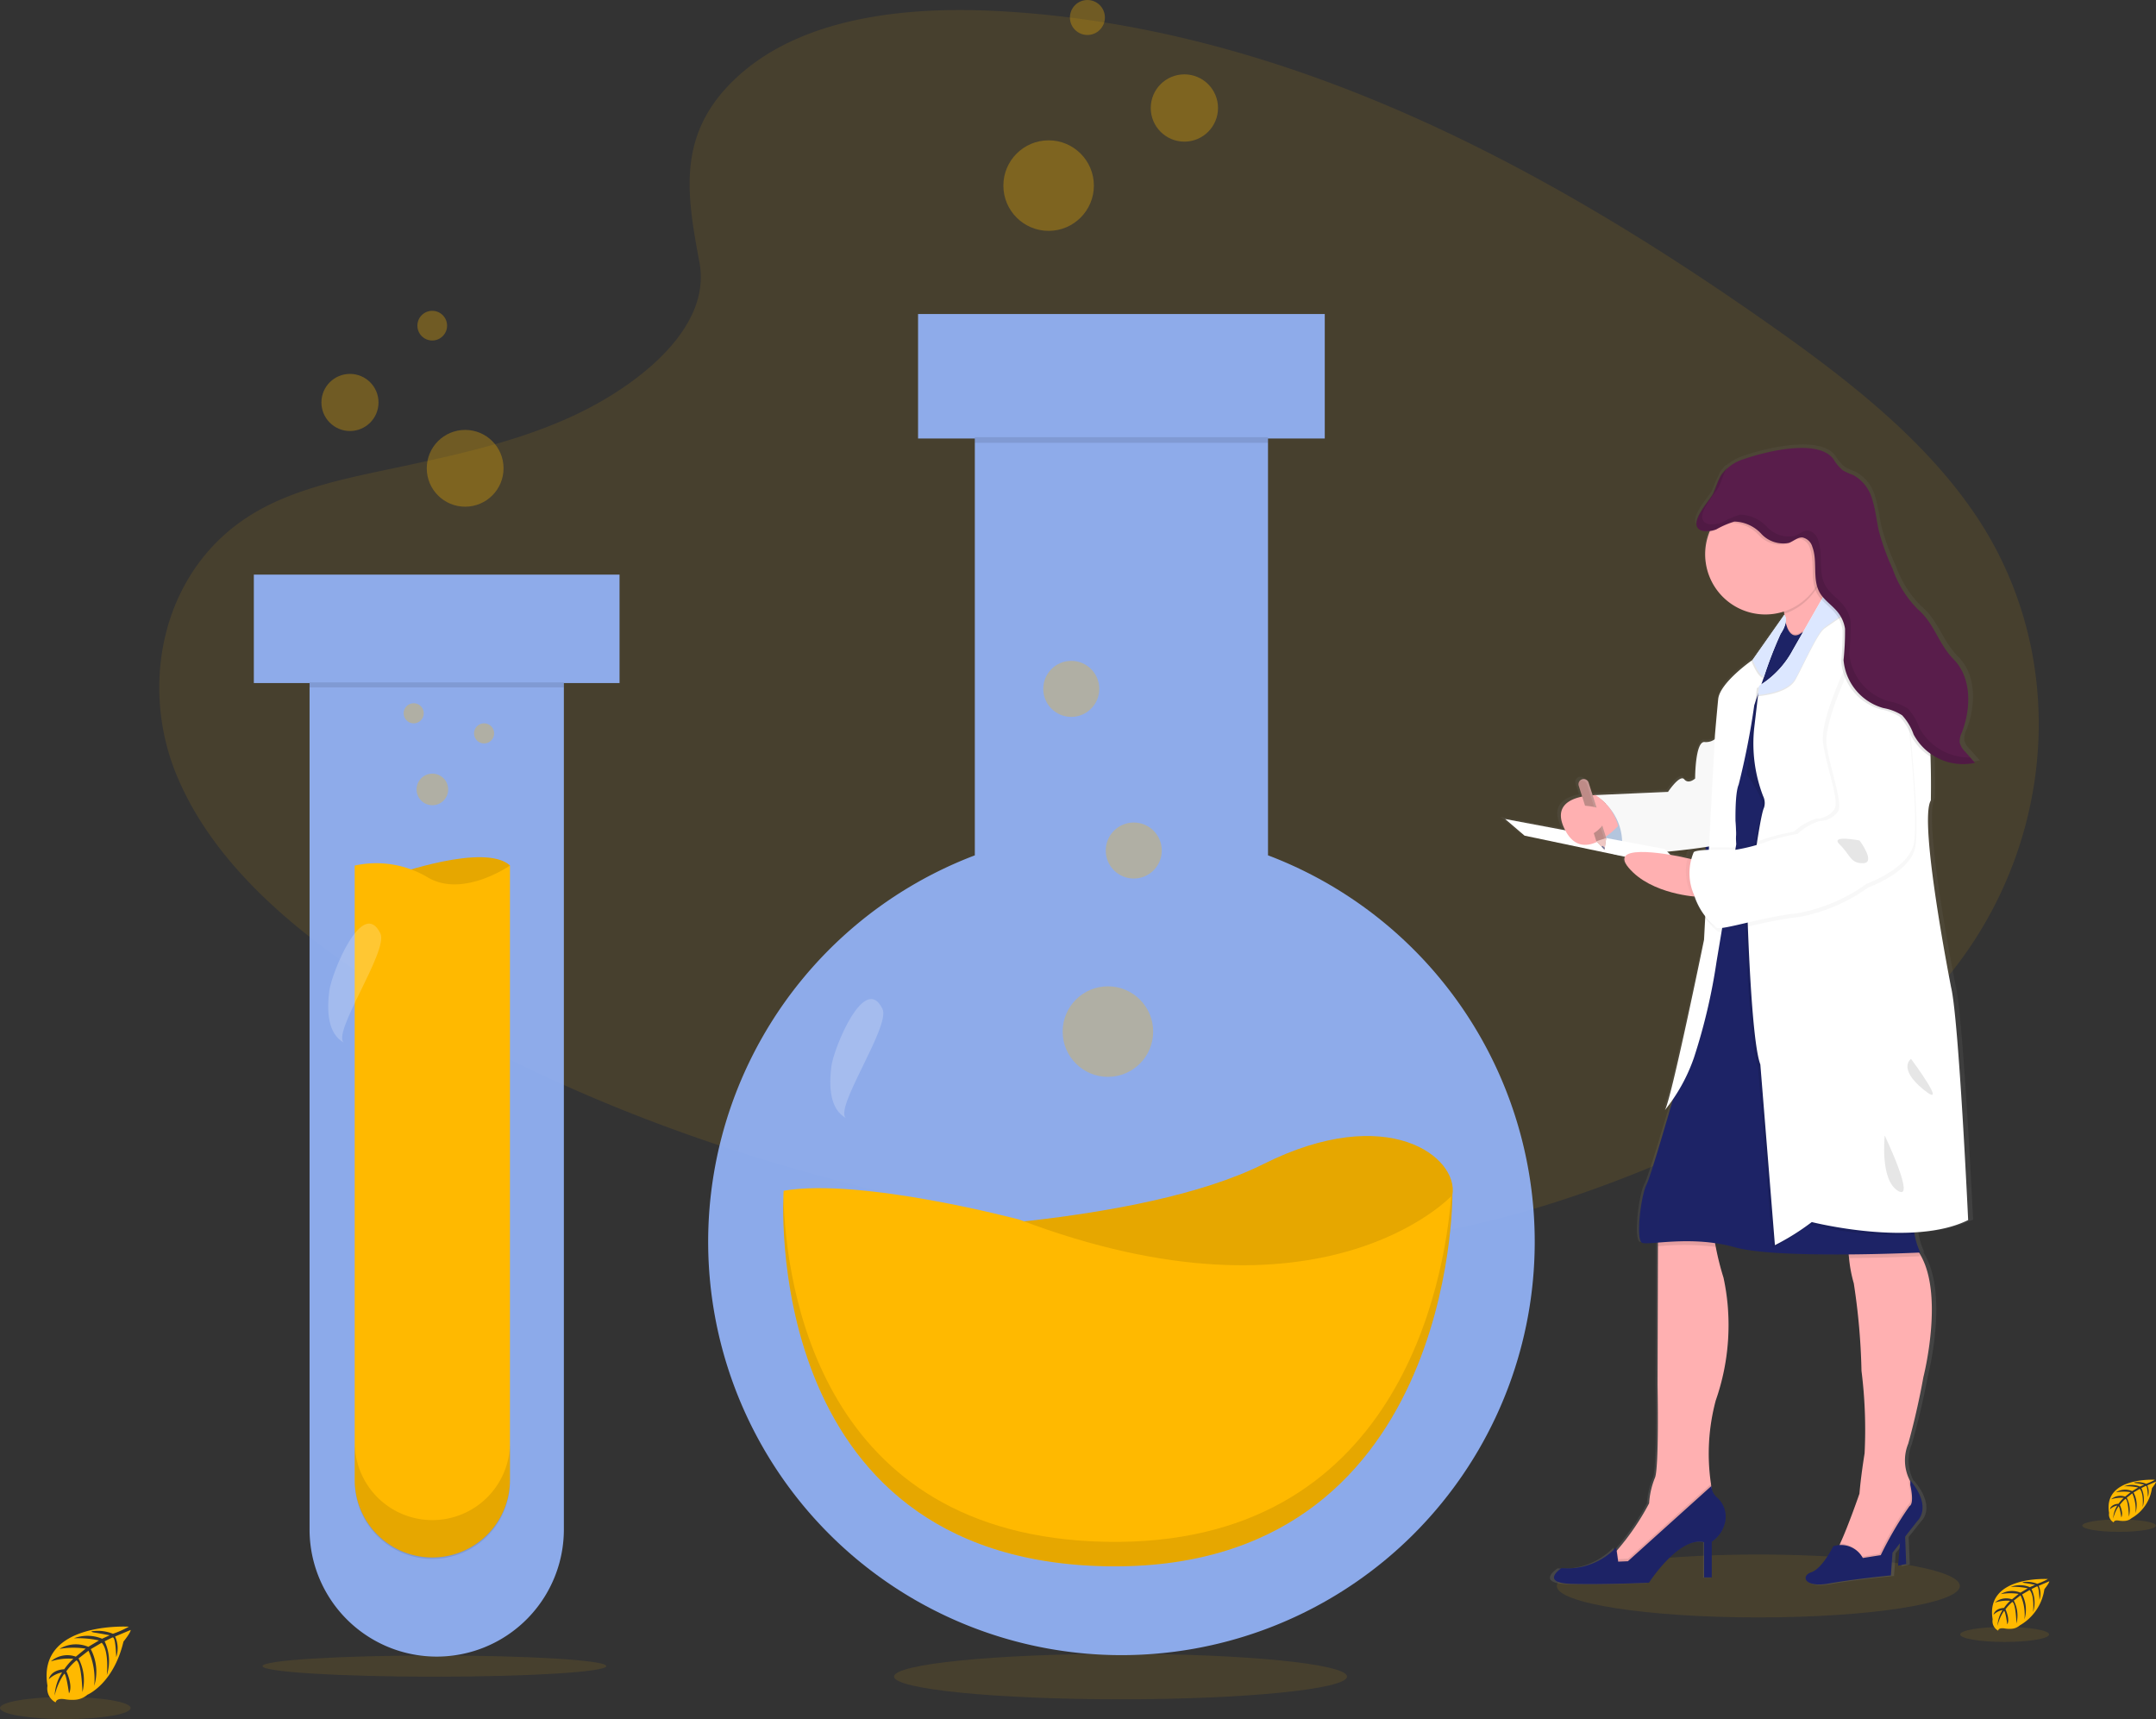 <svg id="undraw_science_fqhl" xmlns="http://www.w3.org/2000/svg" xmlns:xlink="http://www.w3.org/1999/xlink" width="155.555" height="124.015" viewBox="0 0 155.555 124.015">
  <rect x="0" y="0" width="155.555" height="124.015" fill="#333333" stroke="none"/>
  <defs>
    <linearGradient id="linear-gradient" x1="0.5" y1="1" x2="0.5" gradientUnits="objectBoundingBox">
      <stop offset="0" stop-color="gray" stop-opacity="0.251"/>
      <stop offset="0.54" stop-color="gray" stop-opacity="0.122"/>
      <stop offset="1" stop-color="gray" stop-opacity="0.102"/>
    </linearGradient>
  </defs>
  <path id="Path_247" data-name="Path 247" d="M133.47,801.324s-6.658-.4-5.873,4.265a1.135,1.135,0,0,0,.591,1.2s.013-.346.684-.228a3.054,3.054,0,0,0,.723.035,1.508,1.508,0,0,0,.885-.365h0s1.871-.773,2.6-3.832c0,0,.539-.668.517-.839l-1.123.472a2.021,2.021,0,0,1,.082,1.484s-.038-1.454-.254-1.418c-.044.008-.583.282-.583.282a3.314,3.314,0,0,1,.158,2.438s.189-1.74-.369-2.337l-.788.463a3.485,3.485,0,0,1,.249,2.648,4.975,4.975,0,0,0-.414-2.536l-.717.559a3.416,3.416,0,0,1,.282,2.424s-.057-2.125-.438-2.285a4.123,4.123,0,0,0-.723.787s.5,1.043.189,1.594c0,0-.189-1.418-.343-1.418a4.6,4.6,0,0,0-.69,1.575,3.414,3.414,0,0,1,.537-1.671,1.872,1.872,0,0,0-.956.495s.1-.663,1.11-.721a4.369,4.369,0,0,1,.655-.754,4.114,4.114,0,0,0-1.619.187,1.805,1.805,0,0,1,1.8-.342l.709-.578a5.859,5.859,0,0,0-1.89.019,2.3,2.3,0,0,1,2.081-.15l.77-.46a7.029,7.029,0,0,0-1.807-.157,2.767,2.767,0,0,1,2.032.031l.551-.247s-.83-.157-1.073-.189-.255-.093-.255-.093a2.876,2.876,0,0,1,1.558.173A6.928,6.928,0,0,0,133.47,801.324Z" transform="translate(-124.171 -683.975)" fill="#ffb900"/>
  <ellipse id="Ellipse_296" data-name="Ellipse 296" cx="4.712" cy="0.797" rx="4.712" ry="0.797" transform="translate(0 122.421)" fill="#ffb900" opacity="0.1"/>
  <path id="Path_248" data-name="Path 248" d="M1075.469,734.054s-3.755-.227-3.307,2.4a.643.643,0,0,0,.334.677s0-.2.384-.129a1.756,1.756,0,0,0,.408.019.849.849,0,0,0,.5-.2h0a2.982,2.982,0,0,0,1.466-2.161s.3-.376.291-.472l-.63.271a1.141,1.141,0,0,1,.046.838s-.021-.821-.142-.8c-.025,0-.331.157-.331.157a1.863,1.863,0,0,1,.093,1.373s.105-.98-.208-1.317l-.447.26a1.968,1.968,0,0,1,.14,1.495,2.791,2.791,0,0,0-.233-1.43l-.4.315a1.914,1.914,0,0,1,.158,1.367s-.033-1.2-.247-1.288a2.46,2.46,0,0,0-.408.439s.28.588.107.9c0,0-.107-.8-.2-.8a2.641,2.641,0,0,0-.388.89,1.918,1.918,0,0,1,.3-.945,1.054,1.054,0,0,0-.539.28s.055-.375.63-.408a2.459,2.459,0,0,1,.37-.425,2.322,2.322,0,0,0-.914.105,1.026,1.026,0,0,1,1.017-.192l.4-.326a3.284,3.284,0,0,0-1.065.011,1.283,1.283,0,0,1,1.172-.085l.435-.26a3.92,3.92,0,0,0-1.018-.087,1.554,1.554,0,0,1,1.145.017l.315-.14s-.473-.091-.6-.105-.145-.052-.145-.052a1.625,1.625,0,0,1,.879.1A3.847,3.847,0,0,0,1075.469,734.054Z" transform="translate(-919.991 -627.304)" fill="#ffb900"/>
  <ellipse id="Ellipse_297" data-name="Ellipse 297" cx="2.657" cy="0.449" rx="2.657" ry="0.449" transform="translate(150.236 109.61)" fill="#ffb900" opacity="0.1"/>
  <path id="Path_249" data-name="Path 249" d="M1022.751,779.519s-4.533-.272-3.991,2.906a.776.776,0,0,0,.4.817s0-.236.472-.158a2.064,2.064,0,0,0,.493.024,1.027,1.027,0,0,0,.6-.249h0a3.593,3.593,0,0,0,1.769-2.608s.367-.455.353-.572l-.765.328a1.372,1.372,0,0,1,.057,1.01s-.025-.991-.172-.967c-.03,0-.4.191-.4.191a2.257,2.257,0,0,1,.11,1.66s.129-1.184-.25-1.589l-.539.315a2.38,2.38,0,0,1,.17,1.8,3.4,3.4,0,0,0-.284-1.733l-.487.38a2.329,2.329,0,0,1,.192,1.651s-.039-1.446-.3-1.555a2.91,2.91,0,0,0-.491.531s.339.71.129,1.085c0,0-.129-.964-.235-.969a3.245,3.245,0,0,0-.472,1.076,2.326,2.326,0,0,1,.367-1.137,1.284,1.284,0,0,0-.652.337s.066-.45.756-.49a2.963,2.963,0,0,1,.446-.515,2.8,2.8,0,0,0-1.1.128,1.24,1.24,0,0,1,1.229-.232l.482-.394a3.961,3.961,0,0,0-1.287.013,1.568,1.568,0,0,1,1.417-.1l.524-.315a4.761,4.761,0,0,0-1.229-.105,1.881,1.881,0,0,1,1.383.022l.375-.169s-.565-.112-.729-.129-.175-.063-.175-.063a1.957,1.957,0,0,1,1.06.118A4.625,4.625,0,0,0,1022.751,779.519Z" transform="translate(-874.992 -665.607)" fill="#ffb900"/>
  <ellipse id="Ellipse_298" data-name="Ellipse 298" cx="3.208" cy="0.542" rx="3.208" ry="0.542" transform="translate(141.427 117.366)" fill="#ffb900" opacity="0.1"/>
  <ellipse id="Ellipse_299" data-name="Ellipse 299" cx="14.542" cy="2.27" rx="14.542" ry="2.27" transform="translate(112.322 112.141)" fill="#ffb900" opacity="0.1"/>
  <ellipse id="Ellipse_300" data-name="Ellipse 300" cx="16.341" cy="1.64" rx="16.341" ry="1.64" transform="translate(64.507 119.307)" fill="#ffb900" opacity="0.1"/>
  <ellipse id="Ellipse_301" data-name="Ellipse 301" cx="12.403" cy="0.765" rx="12.403" ry="0.765" transform="translate(18.938 119.427)" fill="#ffb900" opacity="0.1"/>
  <path id="Path_250" data-name="Path 250" d="M221.034,65.559c4.6-4.095,11.823-4.934,18.4-4.608,20.647,1.025,39.284,10.993,55.405,22.269,5.837,4.081,11.582,8.48,15.37,14.1,7.717,11.441,5.424,27.292-5.3,36.718a54.849,54.849,0,0,1-12.613,7.845c-8.073,3.876-16.785,6.987-25.946,7.875a85.472,85.472,0,0,1-19.645-.764c-18.15-2.463-35.965-7.906-50.9-17.215-6.549-4.095-12.723-9.166-15.422-15.774s-.972-14.98,5.716-18.89c2.766-1.618,6.073-2.348,9.31-3.033,4.766-1.01,9.607-2,13.909-4.059,4.441-2.12,9.7-6.22,8.82-10.912C217.2,74.076,216.44,69.654,221.034,65.559Z" transform="translate(-167.671 -60.164)" fill="#ffb900" opacity="0.1"/>
  <path id="Path_251" data-name="Path 251" d="M471,239.19V209.117h4.095V200.14H445.752v8.977h4.095V239.19a29.818,29.818,0,1,0,21.159,0Z" transform="translate(-379.514 -177.485)" fill="#96b7fe" opacity="0.9"/>
  <rect id="Rectangle_148" data-name="Rectangle 148" width="21.158" height="0.405" transform="translate(70.327 31.539)" opacity="0.1"/>
  <path id="Path_252" data-name="Path 252" d="M514,583.461s17.955-.315,26.932-4.808,14.107-.482,13.625,2.244-3.044,8.013-13.3,8.662S514,583.461,514,583.461Z" transform="translate(-449.77 -494.679)" fill="#ffb900"/>
  <path id="Path_253" data-name="Path 253" d="M514,583.461s17.955-.315,26.932-4.808,14.107-.482,13.625,2.244-3.044,8.013-13.3,8.662S514,583.461,514,583.461Z" transform="translate(-449.77 -494.679)" opacity="0.1"/>
  <path id="Path_254" data-name="Path 254" d="M465,600.695s-1.918,26.61,23.242,27.09,25.006-26.775,25.006-26.775-9.292,10.1-31.257,1.762C481.991,602.778,470.61,599.732,465,600.695Z" transform="translate(-408.46 -514.794)" fill="#ffb900"/>
  <path id="Path_255" data-name="Path 255" d="M513.182,603.788c-.5,6.13-3.761,25.318-24.915,24.913-20.736-.392-23.085-18.52-23.269-24.9-.115,3.422-.013,26.216,23.264,26.662,25.167.472,25.006-26.775,25.006-26.775S513.237,603.729,513.182,603.788Z" transform="translate(-408.475 -517.476)" opacity="0.1"/>
  <circle id="Ellipse_302" data-name="Ellipse 302" cx="3.265" cy="3.265" r="3.265" transform="translate(76.671 71.154)" fill="#ffb900" opacity="0.3"/>
  <circle id="Ellipse_303" data-name="Ellipse 303" cx="2.021" cy="2.021" r="2.021" transform="translate(79.78 59.336)" fill="#ffb900" opacity="0.3"/>
  <circle id="Ellipse_304" data-name="Ellipse 304" cx="2.021" cy="2.021" r="2.021" transform="translate(75.271 47.674)" fill="#ffb900" opacity="0.3"/>
  <path id="Path_256" data-name="Path 256" d="M486.6,518.757c-.173,1.377-.139,3.1,1.091,3.742-1.032-.539,3.2-6.646,2.6-7.894C489,511.944,486.753,517.478,486.6,518.757Z" transform="translate(-426.618 -441.82)" fill="#fff" opacity="0.2"/>
  <circle id="Ellipse_305" data-name="Ellipse 305" cx="3.265" cy="3.265" r="3.265" transform="translate(72.393 10.124)" fill="#ffb900" opacity="0.3"/>
  <circle id="Ellipse_306" data-name="Ellipse 306" cx="2.427" cy="2.427" r="2.427" transform="translate(83.026 5.364)" fill="#ffb900" opacity="0.3"/>
  <circle id="Ellipse_307" data-name="Ellipse 307" cx="1.262" cy="1.262" r="1.262" transform="translate(77.195 0)" fill="#ffb900" opacity="0.3"/>
  <path id="Path_257" data-name="Path 257" d="M248.856,319.48H222.47v7.826h4.021v61.056a9.174,9.174,0,1,0,18.348,0V327.306h4.018Z" transform="translate(-204.156 -278.029)" fill="#96b7fe" opacity="0.9"/>
  <path id="Path_258" data-name="Path 258" d="M286.81,450.209s6.53-2.333,8.347-.674c0,0-2.644,3.887-5.079,3.731S286.81,450.209,286.81,450.209Z" transform="translate(-258.362 -387.099)" fill="#ffb900"/>
  <path id="Path_259" data-name="Path 259" d="M286.81,450.209s6.53-2.333,8.347-.674c0,0-2.644,3.887-5.079,3.731S286.81,450.209,286.81,450.209Z" transform="translate(-258.362 -387.099)" opacity="0.1"/>
  <path id="Path_260" data-name="Path 260" d="M279.905,451.855v44.314a5.6,5.6,0,0,1-5.6,5.6h0a5.6,5.6,0,0,1-5.6-5.6V451.855a7.258,7.258,0,0,1,5.234.83C276.483,454.241,279.905,451.855,279.905,451.855Z" transform="translate(-243.113 -389.413)" fill="#ffb900"/>
  <rect id="Rectangle_149" data-name="Rectangle 149" width="18.347" height="0.361" transform="translate(22.332 49.228)" opacity="0.1"/>
  <path id="Path_261" data-name="Path 261" d="M274.308,722.6h0a5.6,5.6,0,0,1-5.6-5.6v2.8a5.6,5.6,0,0,0,5.6,5.6h0a5.6,5.6,0,0,0,5.6-5.6V717a5.6,5.6,0,0,1-5.6,5.6Z" transform="translate(-243.113 -612.94)" opacity="0.1"/>
  <circle id="Ellipse_308" data-name="Ellipse 308" cx="1.14" cy="1.14" r="1.14" transform="translate(30.056 55.81)" fill="#ffb900" opacity="0.3"/>
  <circle id="Ellipse_309" data-name="Ellipse 309" cx="0.726" cy="0.726" r="0.726" transform="translate(34.201 52.181)" fill="#ffb900" opacity="0.3"/>
  <circle id="Ellipse_310" data-name="Ellipse 310" cx="0.726" cy="0.726" r="0.726" transform="translate(29.122 50.731)" fill="#ffb900" opacity="0.3"/>
  <path id="Path_262" data-name="Path 262" d="M256.6,484.214c-.173,1.377-.139,3.1,1.091,3.742-1.033-.539,3.2-6.645,2.6-7.894C259,477.4,256.753,482.937,256.6,484.214Z" transform="translate(-232.843 -412.719)" fill="#fff" opacity="0.2"/>
  <circle id="Ellipse_311" data-name="Ellipse 311" cx="2.77" cy="2.77" r="2.77" transform="translate(30.791 31.013)" fill="#ffb900" opacity="0.3"/>
  <circle id="Ellipse_312" data-name="Ellipse 312" cx="2.06" cy="2.06" r="2.06" transform="translate(23.19 26.973)" fill="#ffb900" opacity="0.3"/>
  <circle id="Ellipse_313" data-name="Ellipse 313" cx="1.071" cy="1.071" r="1.071" transform="translate(30.115 22.422)" fill="#ffb900" opacity="0.3"/>
  <path id="Path_263" data-name="Path 263" d="M826.338,298.832s-2.418-12.023-1.493-13.52c0,0,.033-1.391-.022-3.163v-.2a4.179,4.179,0,0,0,.507.3,4.1,4.1,0,0,0,2.767.358l-.736-.816a1.356,1.356,0,0,1-.4-.663,1.445,1.445,0,0,1,.158-.717c.695-1.756.737-3.966-.608-5.306-1.131-1.128-1.408-2.583-2.63-3.611a7.634,7.634,0,0,1-1.857-2.926,16.761,16.761,0,0,1-1.016-2.772c-.176-.748-.246-1.521-.488-2.252a2.868,2.868,0,0,0-1.4-1.767,5.148,5.148,0,0,1-.761-.337,3.266,3.266,0,0,1-.7-.822c-1.1-1.466-4.82-.6-6.577-.008a3.7,3.7,0,0,0-1.3.72l.016-.027.044-.065a2.328,2.328,0,0,0-.491.548,13.9,13.9,0,0,0-.576,1.312c-.258.52-1.692,1.97-1.076,2.555a.528.528,0,0,0,.143.095,1.284,1.284,0,0,0,.726.072c-.009.02-.019.041-.027.061a4.293,4.293,0,0,0-.315,1.624,4.394,4.394,0,0,0,4.432,4.355,4.492,4.492,0,0,0,1.358-.208c.011.055.02.11.03.165a.143.143,0,0,0,.011.068h0l-.077.109-.013-.02-2.3,3.213c-.351.246-2.375,1.71-2.484,2.808-.12,1.2-.239,2.61-.239,2.61l-.016.3a.907.907,0,0,1-.731.2c-.717-.118-.717,2.64-.717,2.64s-.472.439-.8.058-1.194.909-1.194.909l-5.432.235h-.124l-.293-.907a.383.383,0,0,0-.473-.243.305.305,0,0,0-.066.027l-.019.013a.232.232,0,0,0-.038.027.106.106,0,0,0-.02.017.272.272,0,0,0-.03.03l-.016.02-.009.009h0a.37.37,0,0,0-.054.328l.252.778c-1.047.211-2.12.8-1.246,2.443l-4.429-.817,1.433,1.2,7.4,1.528c-.1.176-.033.43.272.788,1.315,1.547,3.719,1.966,4.684,2.076a8.28,8.28,0,0,0,.945,1.6l-.085,1.54s-2.444,11.748-2.893,12.345a6.968,6.968,0,0,0,.606-.819c-.71,2.414-1.7,5.719-1.963,6.213-.419.788-.806,3.988-.329,4.194a3.986,3.986,0,0,0,1.161-.013v.265l-.027,10.041s.12,6.16-.209,6.746a5.739,5.739,0,0,0-.417,1.818,17.925,17.925,0,0,1-2.362,3.407l-.024.021-.033-.23a4.994,4.994,0,0,1-4.029,1.5s-1.671,1.085.806,1.143,5.64-.088,5.64-.088,2.205-3.372,4.059-2.933v2.551h.567v-2.574a2.325,2.325,0,0,0,1.008-1.529,1.851,1.851,0,0,0-.66-1.715,1.1,1.1,0,0,1-.362-.8l-.021.017a1.167,1.167,0,0,0-.02-.158,14.711,14.711,0,0,1,.354-6.048c.984-2.758,1.284-6.6.567-8.886a20.319,20.319,0,0,1-.567-2.225c-.017-.1-.035-.186-.049-.271a11.182,11.182,0,0,1,1.454.3,41.006,41.006,0,0,0,8.4.518c.008.085.017.173.027.263a9.556,9.556,0,0,0,.35,1.827,47.04,47.04,0,0,1,.567,6.335,33.485,33.485,0,0,1,.228,5.974c-.157.961-.29,1.925-.376,2.893v.019s-.822,2.345-1.418,3.622c-.016.033-.03.065-.046.1a1.986,1.986,0,0,0-.473.1s-.8,1.613-1.611,1.877-.537,1.143,1.284.821,4.568-.586,4.568-.586l.12-1.643.559-.7-.142,1.638.6-.117-.079-1.994.915-1.145s1.1-.983-.537-2.917v.041c-.017-.028-.035-.057-.054-.083v-.009a3.136,3.136,0,0,1-.091-2.6c.717-2.52,1.134-4.808,1.134-4.808s1.6-6.128-.324-9.029h.087a4.894,4.894,0,0,1-.416-1.288c-.009-.054-.017-.109-.027-.157a10.621,10.621,0,0,0,3.963-.895C827.59,315.7,826.905,301.149,826.338,298.832Zm-18.086-10.143v.028l-.295.014Zm-1,.139a.315.315,0,0,0-.132.063,1.309,1.309,0,0,0-.23.6l-.457-.1s-.315-.068-.788-.143l-.219-.219C806.032,288.969,806.655,288.9,807.249,288.828Z" transform="translate(-685.241 -227.749)" fill="url(#linear-gradient)"/>
  <path id="Path_264" data-name="Path 264" d="M869.675,702.4l-.175,2.076.584-.118L870,702.11Z" transform="translate(-732.554 -591.528)" fill="#1d2366"/>
  <path id="Path_265" data-name="Path 265" d="M849.6,631.274a14.838,14.838,0,0,0-.345,6.027c.058.487.112.787.112.787s-1.052,2.4-1.14,2.485-3.1,1.925-3.1,1.925l-2.1,1.227s-2.134-.936-1.1-1.26a1.554,1.554,0,0,0,.551-.376,17.916,17.916,0,0,0,2.314-3.394,5.833,5.833,0,0,1,.408-1.811c.321-.584.2-6.722.2-6.722l.027-10.008v-1.3l4,.03a9.19,9.19,0,0,0,.173,1.318,20.379,20.379,0,0,0,.558,2.218A16.4,16.4,0,0,1,849.6,631.274Z" transform="translate(-725.808 -530.249)" fill="#ffb0b1"/>
  <path id="Path_266" data-name="Path 266" d="M849.368,736.788s-1.052,2.4-1.14,2.485-3.1,1.925-3.1,1.925l-2.1,1.227s-2.134-.936-1.1-1.26a1.556,1.556,0,0,0,.551-.376l.091.639.7-.03,5.99-5.4C849.315,736.485,849.368,736.788,849.368,736.788Z" transform="translate(-725.808 -628.948)" opacity="0.1"/>
  <path id="Path_267" data-name="Path 267" d="M829.42,736.88l-6.035,5.437-.7.028-.145-1.022a4.855,4.855,0,0,1-3.947,1.49s-1.636,1.082.788,1.14,5.525-.088,5.525-.088,2.162-3.361,3.974-2.922v2.542h.556v-2.572a2.311,2.311,0,0,0,.986-1.523,1.863,1.863,0,0,0-.646-1.71A1.1,1.1,0,0,1,829.42,736.88Z" transform="translate(-705.933 -629.689)" fill="#1d2366"/>
  <path id="Path_268" data-name="Path 268" d="M951.273,633.86a3.176,3.176,0,0,0,.088,2.594v.009a4.79,4.79,0,0,1,.7,1.715l.025.132-2.747,4-1.49.584s-2.4-.817-1.959-1.052a2.157,2.157,0,0,0,.473-.787c.587-1.26,1.394-3.6,1.394-3.6v-.02c.083-.965.219-1.926.369-2.884a34.013,34.013,0,0,0-.224-5.952,47.411,47.411,0,0,0-.556-6.313,9.758,9.758,0,0,1-.342-1.821c-.079-.735-.1-1.336-.1-1.336s1.575-2.192,4.471.175a3.234,3.234,0,0,1,.6.657c2,2.835.391,9.1.391,9.1S951.974,631.348,951.273,633.86Z" transform="translate(-813.596 -529.709)" fill="#ffb0b1"/>
  <path id="Path_269" data-name="Path 269" d="M952.09,735.68l-2.747,4-1.49.584s-2.4-.817-1.959-1.052a2.156,2.156,0,0,0,.473-.787,1.916,1.916,0,0,1,1.54.958l1.285-.2a24.9,24.9,0,0,1,2.076-3.536c.38-.2.058-1.521.058-1.521v-.336l.03.036v.009a4.792,4.792,0,0,1,.709,1.72Z" transform="translate(-813.596 -627.086)" opacity="0.1"/>
  <path id="Path_270" data-name="Path 270" d="M937.456,739.976a1.787,1.787,0,0,0-2.133-.847s-.787,1.608-1.575,1.871-.526,1.139,1.26.817,4.471-.584,4.471-.584l.117-1.636,1.811-2.309s1.082-.98-.526-2.907v.335s.315,1.315-.058,1.52a25.575,25.575,0,0,0-2.074,3.536Z" transform="translate(-803.053 -627.583)" fill="#1d2366"/>
  <path id="Path_271" data-name="Path 271" d="M869.637,618.89a9.2,9.2,0,0,0,.173,1.318,18.428,18.428,0,0,0-4.18-.044v-1.3Z" transform="translate(-746.019 -530.257)" opacity="0.1"/>
  <path id="Path_272" data-name="Path 272" d="M957.911,620.313s-2.344.113-5.134.137c-.079-.736-.1-1.336-.1-1.336s1.575-2.192,4.471.175a3.237,3.237,0,0,1,.6.657A3.854,3.854,0,0,0,957.911,620.313Z" transform="translate(-819.358 -529.692)" opacity="0.1"/>
  <path id="Path_273" data-name="Path 273" d="M877.327,482.84s-10.258.5-13.387-.38-6.224-.118-6.692-.323-.087-3.389.315-4.178,2.66-8.768,2.66-8.768l2.162-11.282,2.281-.63.158-.044,3.971-1.1,2.912-.8s5.787,22.592,5.289,24.255a4.252,4.252,0,0,0-.083,1.961,4.911,4.911,0,0,0,.416,1.295Z" transform="translate(-738.774 -392.483)" fill="#1d2366"/>
  <path id="Path_274" data-name="Path 274" d="M837.436,422.72s-2.047,2.192-.5,3.419,2.572.118,2.572.118Z" transform="translate(-721.357 -365.009)" fill="#c7daf5"/>
  <path id="Path_275" data-name="Path 275" d="M837.436,422.72s-2.047,2.192-.5,3.419,2.572.118,2.572.118Z" transform="translate(-721.357 -365.009)" opacity="0.1"/>
  <path id="Path_276" data-name="Path 276" d="M924.865,309.651s-.239.227-.6.565c-.515.48-1.277,1.184-1.955,1.775-.945.816-1.709,1.418-1.433.9a3.962,3.962,0,0,0,.087-2.233l-.028-.165a15.326,15.326,0,0,0-.453-1.81,31.252,31.252,0,0,1,2.351-2.728c.315-.288.531-.411.542-.21a7.207,7.207,0,0,0,.473,1.521c.009.019.017.039.025.058.17.436.361.891.529,1.28C924.657,309.206,924.865,309.651,924.865,309.651Z" transform="translate(-792.23 -266.377)" fill="#ffb0b1"/>
  <path id="Path_277" data-name="Path 277" d="M923.852,307.327a4.347,4.347,0,0,1-2.911,3.333,15.045,15.045,0,0,0-.482-1.975s2.849-3.682,2.893-2.937A8.2,8.2,0,0,0,923.852,307.327Z" transform="translate(-792.213 -266.376)" opacity="0.1"/>
  <path id="Path_278" data-name="Path 278" d="M892.421,340.948l.368-.518s.244,1.49,1.143.833.945,4.945.945,4.945l-.967,14.424-6.971-.417.2-6.969.787-3.508,1.951-5.108,1.169-1.687Z" transform="translate(-763.972 -295.68)" opacity="0.1"/>
  <path id="Path_279" data-name="Path 279" d="M894.85,346.76l-.873,13.041-.091,1.381L890,360.951l-.157-.009-2.931-.175.2-6.971.788-3.506,1.951-5.108,1.173-1.688L892.4,341.5l.369-.52s.244,1.492,1.143.833l.017-.013h0C894.807,341.237,894.85,346.76,894.85,346.76Z" transform="translate(-763.947 -296.143)" fill="#1d2366"/>
  <path id="Path_280" data-name="Path 280" d="M845.558,392.29a1.069,1.069,0,0,1-1.052.614c-.7-.117-.7,2.63-.7,2.63s-.472.438-.787.058-1.169.906-1.169.906l-5.319.235a3.951,3.951,0,0,1,1.9,4.355s8.032-.5,8.3-1.26S845.558,392.29,845.558,392.29Z" transform="translate(-721.502 -339.372)" fill="#fff"/>
  <path id="Path_281" data-name="Path 281" d="M845.558,392.29a1.069,1.069,0,0,1-1.052.614c-.7-.117-.7,2.63-.7,2.63s-.472.438-.787.058-1.169.906-1.169.906l-5.319.235a3.951,3.951,0,0,1,1.9,4.355s8.032-.5,8.3-1.26S845.558,392.29,845.558,392.29Z" transform="translate(-721.502 -339.372)" opacity="0.03"/>
  <path id="Path_282" data-name="Path 282" d="M689.5,375.14l1.4,1.2,11.545,2.426-1.433-1.46Z" transform="translate(-580.904 -316.056)" fill="#fff"/>
  <path id="Path_283" data-name="Path 283" d="M877.167,339.251a29.682,29.682,0,0,0-1.2,3.1c-.381,1.09-.7,2.048-.7,2.048a54.968,54.968,0,0,1-1.125,5.728c-.38.876-.175,4.3-.175,4.3l-1.417,8.447a42.115,42.115,0,0,1-1.635,6.955,12.554,12.554,0,0,1-2.106,3.791c.439-.594,2.835-12.3,2.835-12.3l.787-14.761s.117-1.4.235-2.6,2.484-2.835,2.484-2.835l2.287-3.252C877.672,338.19,877.518,338.725,877.167,339.251Z" transform="translate(-748.698 -293.523)" fill="#fff"/>
  <path id="Path_284" data-name="Path 284" d="M855.617,449.742s-3.361-.145-5-2.1,3.771-.788,3.771-.788l1.4.315Z" transform="translate(-733.113 -385.046)" fill="#ffb0b1"/>
  <path id="Path_285" data-name="Path 285" d="M917.882,387.412a4.252,4.252,0,0,0-.083,1.961,27.829,27.829,0,0,1-7.6-.734,17.1,17.1,0,0,1-2.66,1.666l-1.052-13.036c-.671-1.755-.934-10.96-.934-10.96s.06-.482.157-1.2a.126.126,0,0,1,.008-.054,57.629,57.629,0,0,1,1.036-6.313c.351-.7-1.08-2.57-1.08-2.57l.65-5.557.079-.669a6.708,6.708,0,0,0,2.427-2.572l.806-1.418h0c.88-.564.923,4.96.923,4.96l-.873,13.041,2.912-.8S918.378,385.746,917.882,387.412Z" transform="translate(-779.651 -300.299)" opacity="0.1"/>
  <path id="Path_286" data-name="Path 286" d="M922.588,369.7c-4,1.988-11.282.146-11.282.146a17.1,17.1,0,0,1-2.66,1.666l-1.052-13.036c-.671-1.753-.934-10.959-.934-10.959s.847-6.869,1.2-7.569a1.126,1.126,0,0,0-.068-.836,10.6,10.6,0,0,1-.641-4.9l.28-2.386.079-.669a6.713,6.713,0,0,0,2.425-2.574l.732-1.282,1.348-2.362.638-1.118.107.1.828.75s.351.29.877.736c1.147.965,3.128,2.667,4.149,3.706.9.918,1.183,4.482,1.26,7.166.055,1.766.022,3.15.022,3.15-.907,1.49,1.46,13.474,1.46,13.474C921.915,355.208,922.588,369.7,922.588,369.7Z" transform="translate(-780.586 -281.686)" fill="#fff"/>
  <path id="Path_287" data-name="Path 287" d="M893.122,352.776s-2.748,5.232-2.426,7.218,1.227,4.238.788,4.764a1.616,1.616,0,0,1-1.287.643,4.233,4.233,0,0,0-1.608.936,15.385,15.385,0,0,0-2.048.5,12.783,12.783,0,0,1-2.4.643s-2.777-.088-3.04.175a3.891,3.891,0,0,0,.03,3.1,4.85,4.85,0,0,0,1.636,2.362c.468.17,3.419-.817,5.815-1.052a12.489,12.489,0,0,0,5.009-2.128s2.863-1.024,3.361-2.748-.614-11.194-.614-11.194S895.485,351.577,893.122,352.776Z" transform="translate(-758.805 -305.907)" opacity="0.03"/>
  <path id="Path_288" data-name="Path 288" d="M890.891,350s-2.747,5.231-2.426,7.218,1.227,4.238.787,4.764a1.616,1.616,0,0,1-1.287.643,4.224,4.224,0,0,0-1.606.936,15.178,15.178,0,0,0-2.048.5,12.75,12.75,0,0,1-2.4.643s-2.777-.087-3.04.176a3.89,3.89,0,0,0,.03,3.1,4.85,4.85,0,0,0,1.636,2.362c.468.17,3.419-.819,5.817-1.052a12.375,12.375,0,0,0,5-2.133s2.863-1.022,3.361-2.747-.614-11.194-.614-11.194S893.258,348.8,890.891,350Z" transform="translate(-756.927 -303.564)" opacity="0.03"/>
  <path id="Path_289" data-name="Path 289" d="M892.536,351.1s-2.745,5.232-2.43,7.212,1.227,4.238.787,4.764a1.611,1.611,0,0,1-1.287.643,4.225,4.225,0,0,0-1.607.936,15.324,15.324,0,0,0-2.048.5,12.751,12.751,0,0,1-2.4.643s-2.777-.088-3.04.175a3.891,3.891,0,0,0,.03,3.1,4.849,4.849,0,0,0,1.636,2.362c.468.17,3.419-.817,5.816-1.052a12.375,12.375,0,0,0,5-2.133s2.863-1.024,3.361-2.748-.614-11.194-.614-11.194S894.9,349.905,892.536,351.1Z" transform="translate(-758.308 -304.498)" fill="#fff"/>
  <path id="Path_290" data-name="Path 290" d="M949.544,440.584s-2.192-.438-1.432.293.759,1.373,1.695,1.343S949.544,440.584,949.544,440.584Z" transform="translate(-815.375 -379.95)" opacity="0.1"/>
  <path id="Path_291" data-name="Path 291" d="M980.24,541.3s-.994.673.906,2.221S980.24,541.3,980.24,541.3Z" transform="translate(-842.359 -464.913)" opacity="0.1"/>
  <path id="Path_292" data-name="Path 292" d="M969.335,576.37c0,.088-.35,3.215.965,4S969.335,576.37,969.335,576.37Z" transform="translate(-833.354 -494.459)" opacity="0.1"/>
  <path id="Path_293" data-name="Path 293" d="M823.722,420.48c-1.058.036-3.35.361-2.162,2.575,1.051,1.959,2.815.65,3.8-.345A3.738,3.738,0,0,0,823.722,420.48Z" transform="translate(-708.609 -363.122)" fill="#ffb0b1"/>
  <path id="Path_294" data-name="Path 294" d="M848.19,433.91Z" transform="translate(-731.325 -374.437)" fill="#ffb0b1"/>
  <path id="Path_295" data-name="Path 295" d="M847.59,434.294c.016-.014.03-.03.044-.044C847.62,434.264,847.606,434.28,847.59,434.294Z" transform="translate(-730.82 -374.723)" fill="#ffb0b1"/>
  <path id="Path_296" data-name="Path 296" d="M918.576,326c-1.125.769-2.068,1.417-2.251,1.553-.506.372-1.469,2.564-2.084,3.682-.495.9-2.1,1.132-2.7,1.189l.072-.663a6.7,6.7,0,0,0,2.426-2.572l2.718-4.763.936.847S918.049,325.559,918.576,326Z" transform="translate(-784.698 -282.2)" opacity="0.1"/>
  <path id="Path_297" data-name="Path 297" d="M918.576,325.4c-1.125.767-2.068,1.418-2.251,1.551-.506.373-1.469,2.564-2.084,3.682-.495.9-2.1,1.132-2.7,1.189l.079-.669a6.714,6.714,0,0,0,2.425-2.574l2.718-4.763.936.847S918.049,324.951,918.576,325.4Z" transform="translate(-784.698 -281.686)" fill="#dce7ff"/>
  <path id="Path_298" data-name="Path 298" d="M896.028,286.963a4.2,4.2,0,0,1-.1.907,4.279,4.279,0,0,1-.668,1.553,4.341,4.341,0,1,1,.764-2.46Z" transform="translate(-764.314 -246.977)" fill="#ffb0b1"/>
  <path id="Path_299" data-name="Path 299" d="M905.218,301.58a3.856,3.856,0,0,1-1.4-1.506,3.956,3.956,0,0,0-.825-1.384,3.7,3.7,0,0,0-1.347-.518,3.945,3.945,0,0,1-2.879-3.465,20.111,20.111,0,0,0,.106-2.255,2.487,2.487,0,0,0-.49-1.164,3.6,3.6,0,0,0-.422-.455c-.2-.194-.421-.381-.606-.587a2.287,2.287,0,0,1-.315-.417,2.063,2.063,0,0,1-.169-.389c-.287-.895-.027-1.959-.348-2.865a.153.153,0,0,0-.017-.049.936.936,0,0,0-.712-.669c-.342-.025-.639.26-.967.389a2.156,2.156,0,0,1-2-.65,2.733,2.733,0,0,0-1.947-.888,6.208,6.208,0,0,0-1.3.567,2.108,2.108,0,0,1-.315.088,4.341,4.341,0,0,1,8.368,1.618,4.2,4.2,0,0,1-.1.907c.009.019.017.039.025.058.17.436.361.891.529,1.28l.828.75s.351.29.877.736c1.147.965,3.128,2.666,4.148,3.706C904.852,295.332,905.136,298.9,905.218,301.58Z" transform="translate(-765.927 -246.991)" opacity="0.1"/>
  <path id="Path_300" data-name="Path 300" d="M884.54,264.772c.21-.427.315-.9.564-1.307a3.092,3.092,0,0,1,1.666-1.188c1.72-.592,5.355-1.454,6.44,0a3.281,3.281,0,0,0,.687.822,5.282,5.282,0,0,0,.745.334,2.849,2.849,0,0,1,1.372,1.761c.236.728.306,1.5.473,2.246a16.568,16.568,0,0,0,1,2.761,7.693,7.693,0,0,0,1.818,2.917c1.2,1.025,1.468,2.476,2.575,3.6,1.318,1.336,1.276,3.539.6,5.287a1.458,1.458,0,0,0-.157.715,1.367,1.367,0,0,0,.389.661l.72.813A4.049,4.049,0,0,1,899,282.146a3.963,3.963,0,0,0-.827-1.383,3.687,3.687,0,0,0-1.347-.52,3.945,3.945,0,0,1-2.879-3.465,20.48,20.48,0,0,0,.107-2.255,2.508,2.508,0,0,0-.488-1.15c-.4-.526-1.011-.884-1.339-1.46-.554-.978-.134-2.251-.534-3.307a.946.946,0,0,0-.712-.669c-.343-.025-.639.261-.967.389a2.154,2.154,0,0,1-2-.65,2.733,2.733,0,0,0-1.947-.887,6.211,6.211,0,0,0-1.306.565c-.328.126-.992.239-1.281-.038C882.878,266.736,884.282,265.291,884.54,264.772Z" transform="translate(-760.933 -229.163)" fill="#591d4b"/>
  <path id="Path_301" data-name="Path 301" d="M899.3,289.254a3.957,3.957,0,0,0-.825-1.384,3.668,3.668,0,0,0-1.347-.518,3.945,3.945,0,0,1-2.879-3.465,20.494,20.494,0,0,0,.106-2.255,2.487,2.487,0,0,0-.49-1.164c-.4-.526-1.011-.885-1.337-1.462-.556-.978-.134-2.251-.534-3.307a.946.946,0,0,0-.712-.669c-.343-.025-.639.26-.967.387a2.147,2.147,0,0,1-2-.649,2.739,2.739,0,0,0-1.948-.888,6.342,6.342,0,0,0-1.3.567c-.328.126-.992.239-1.28-.038-.6-.583.8-2.029,1.054-2.545.209-.427.315-.9.564-1.307l.042-.066a2.317,2.317,0,0,0-.472.548,13.574,13.574,0,0,0-.564,1.307c-.254.518-1.657,1.964-1.054,2.545.287.277.945.157,1.28.038a6.255,6.255,0,0,1,1.3-.567,2.742,2.742,0,0,1,1.947.888,2.155,2.155,0,0,0,2,.651c.329-.128.616-.416.967-.389a.926.926,0,0,1,.714.669c.4,1.051-.022,2.323.532,3.307.328.575.936.934,1.339,1.46a2.487,2.487,0,0,1,.49,1.164,20.5,20.5,0,0,1-.106,2.255,3.947,3.947,0,0,0,2.879,3.465,3.644,3.644,0,0,1,1.347.52,3.959,3.959,0,0,1,.825,1.383,4.049,4.049,0,0,0,4.424,2.047l-.339-.384A4.089,4.089,0,0,1,899.3,289.254Z" transform="translate(-760.823 -236.755)" opacity="0.1"/>
  <path id="Path_302" data-name="Path 302" d="M910.528,339.8a29.028,29.028,0,0,0-1.2,3.1c-.428-.165-.819-1.23-.819-1.23l2.282-3.252C911.032,338.741,910.877,339.277,910.528,339.8Z" transform="translate(-782.145 -293.986)" opacity="0.1"/>
  <path id="Path_303" data-name="Path 303" d="M911.086,339.251a29.669,29.669,0,0,0-1.2,3.1c-.428-.165-.817-1.23-.817-1.23l2.287-3.252C911.592,338.19,911.437,338.725,911.086,339.251Z" transform="translate(-782.617 -293.523)" fill="#dce7ff"/>
  <path id="Path_304" data-name="Path 304" d="M830.58,417.613l-1.268-3.993a.375.375,0,0,1,.242-.473h0a.372.372,0,0,1,.473.243l1.268,4-.126.836Z" transform="translate(-715.406 -356.929)" fill="#be8b87"/>
  <path id="Path_305" data-name="Path 305" d="M829.791,413.317h0a.375.375,0,0,1,.473.244l1.268,3.993-.1.63.093.1.126-.836-1.268-3.993a.372.372,0,0,0-.473-.243h0a.365.365,0,0,0-.194.143.359.359,0,0,1,.071-.035Z" transform="translate(-715.764 -356.979)" fill="#fff" opacity="0.1"/>
  <path id="Path_306" data-name="Path 306" d="M731.27,384.087l.712-.227-.1.687-.022.15-.208-.217Z" transform="translate(-616.095 -323.402)" fill="#efc8c4"/>
  <path id="Path_307" data-name="Path 307" d="M839.86,443.836a.179.179,0,0,1,.046-.038.064.064,0,0,1,.068,0,.157.157,0,0,1,.025.039.124.124,0,0,0,.091.061l-.022.158Z" transform="translate(-724.307 -382.76)" fill="#727a9c"/>
  <path id="Path_308" data-name="Path 308" d="M829.37,425.23s2.544-.014,1.944,1.066a2.3,2.3,0,0,1-1.534,1.213Z" transform="translate(-715.469 -367.124)" fill="#ffb0b1"/>
</svg>
